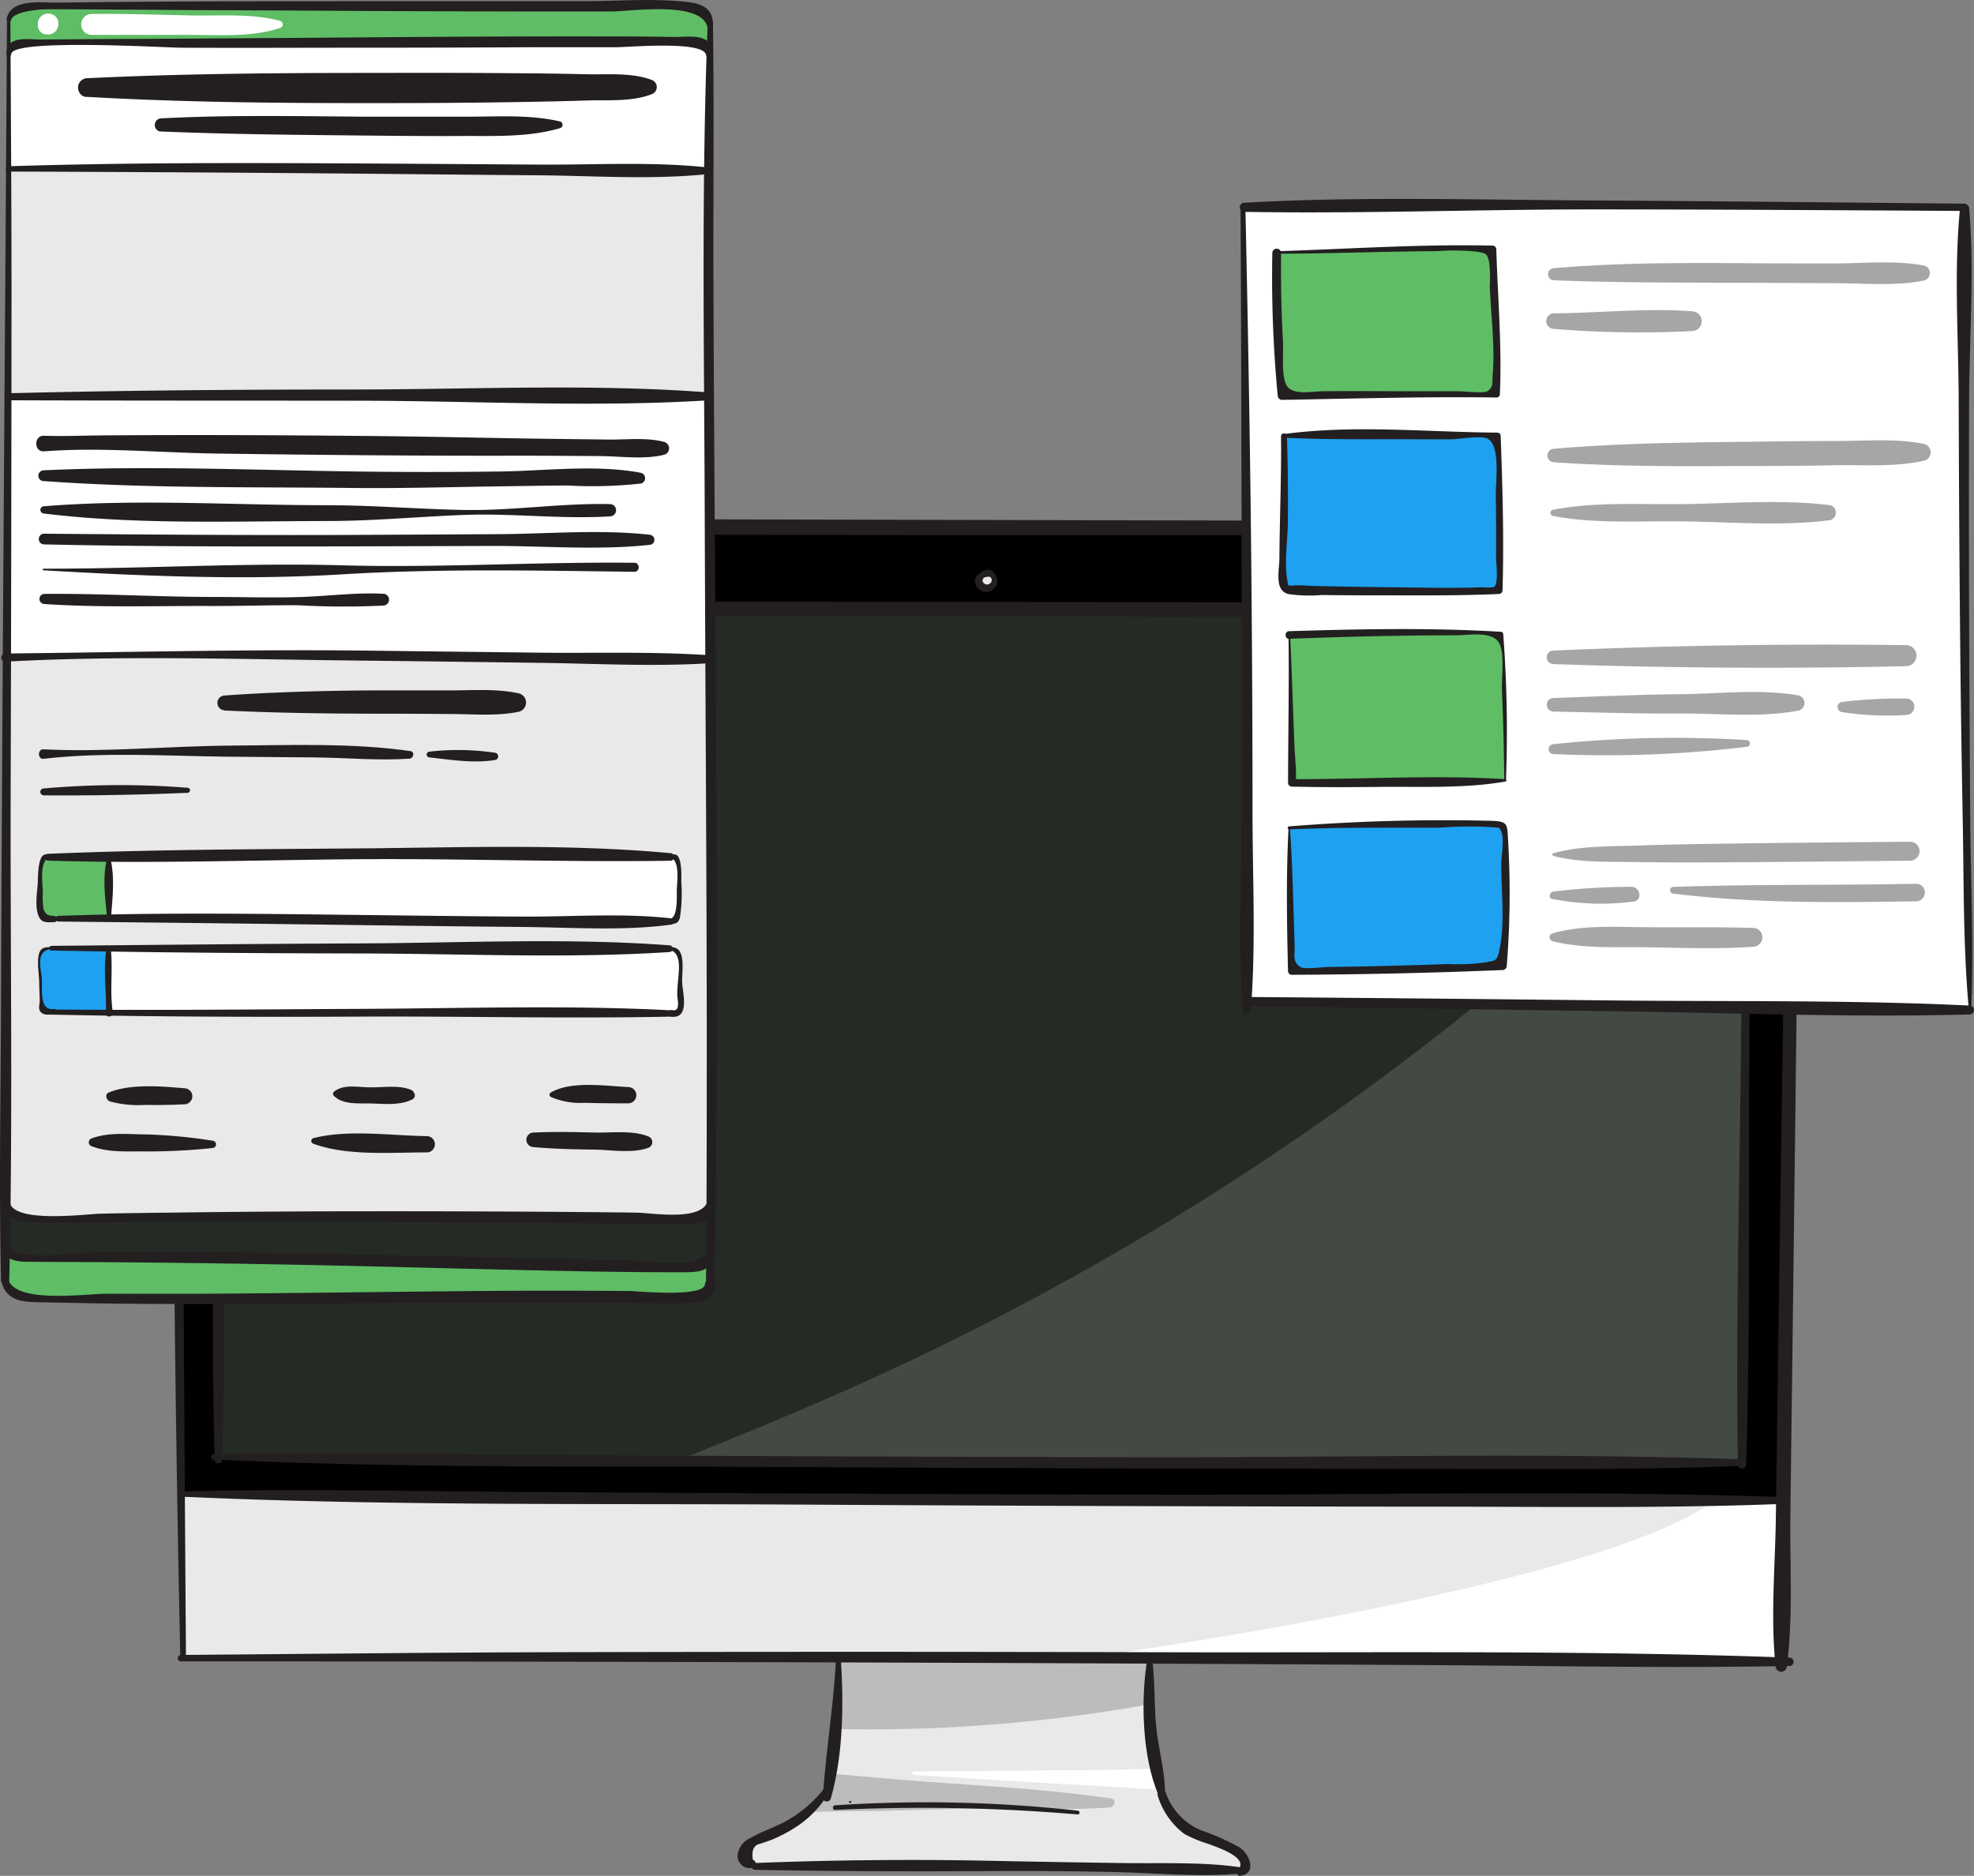<svg xmlns="http://www.w3.org/2000/svg" width="234.001" height="222.373"><rect width="100%" height="100%" fill="#808080" stroke="none"/><path data-name="Path 2866" d="M211.4 177.883c-.084 6.276-.163 12.636-.248 19.137q-37.435-.321-74.86-.45-18.456-.067-36.906-.084-38.837-.051-77.674.107-.141-9.726-.259-19.458 94.988.984 189.947.748z" fill="#e9e9e9"/><path data-name="Path 2867" d="M26.081 72.072c-.062 35.218-.129 65.477-.191 100.661q90.3.94 180.6.653c.259-35.46.512-65.584.765-101.049h-.045c-64.714-.041-116.423-.232-181.129-.265zm186.867-9.332c-.512 40.345-1.024 76.1-1.531 115.143q-94.965.225-189.952-.771-.7-57.462-.36-114.9c67.058.158 124.74.349 191.826.523zm-95.089 6.388a.6.6 0 0 0 0-.315 1.52 1.52 0 0 0-.141-.445.76.76 0 0 0-.208-.27.676.676 0 0 0-.478-.107 1.086 1.086 0 0 0-.473.152h-.039a.884.884 0 0 0-.535.749.788.788 0 0 0 .158.417 1.036 1.036 0 0 0 .563.394.85.85 0 0 0 .653-.079 1.689 1.689 0 0 0 .349-.31.872.872 0 0 0 .152-.186z"/><path data-name="Path 2868" d="M116.582 68.121a1.085 1.085 0 0 1 .473-.152.676.676 0 0 1 .479.107.76.76 0 0 1 .208.27 1.519 1.519 0 0 1 .141.445.6.6 0 0 1 0 .315.87.87 0 0 1-.146.208 1.689 1.689 0 0 1-.349.31.85.85 0 0 1-.653.079 1.036 1.036 0 0 1-.563-.394.789.789 0 0 1-.158-.417.884.884 0 0 1 .535-.749z" fill="#e9e9e9"/><path data-name="Path 2869" d="M207.218 72.337h.045c-.253 35.46-.507 65.584-.765 101.049q-90.293.287-180.6-.653c.062-35.184.129-65.443.191-100.661 64.697.034 116.407.225 181.129.265z" fill="#252a25"/><path data-name="Path 2870" d="M97.794 165.905c-5.786 2.522-11.674 4.908-17.572 7.272q63.135.405 126.271.208c.22-29.634.433-55.542.642-83.95a335.225 335.225 0 0 1-109.341 76.47z" fill="#434943"/><path data-name="Path 2871" d="M98.115 212.453a85.105 85.105 0 0 0 1.272-15.675v-.315q18.456 0 36.906.084v.242a59.831 59.831 0 0 0 1.385 15.822 8.973 8.973 0 0 0 2.55 3.872 3.035 3.035 0 0 0 .529.478 3.374 3.374 0 0 0 .861.383c1.48.518 2.91 1.165 4.334 1.812a3.225 3.225 0 0 1 1.593 1.176 1.115 1.115 0 0 1-.563 1.638l-.2-.242q-26.206-.737-52.441-.512l-4.9.051-.518-.3a1.036 1.036 0 0 1-.951-.946 1.689 1.689 0 0 1 .732-1.4 5.489 5.489 0 0 1 1.48-.7c3.006-1.126 5.921-2.814 7.655-5.522z" fill="#e9e9e9"/><path data-name="Path 2872" d="M136.293 196.788v-.242q-18.456-.068-36.906-.084v.315q.051 4.1-.3 8.2a188.838 188.838 0 0 0 37.21-2.938c-.06-1.581-.054-3.275-.004-5.251z" fill="#bcbcbc"/><path data-name="Path 2873" d="M103.798 214.681c4.447-.062 8.893-.287 13.34-.287 4.846 0 9.619.22 14.454-.135.563-.045.777-.957.146-1.052-9.006-1.328-18.287-1.61-27.388-2.432-1.959-.174-3.94-.349-5.882-.512a74.845 74.845 0 0 1-.355 2.189l-.253-.045a11.254 11.254 0 0 1-2.094 2.375z" fill="#bcbcbc"/><path data-name="Path 2874" d="M108.347 210.405c6.568.405 13.114.861 19.7 1.188 3.1.152 6.191.394 9.3.563h.253a89.584 89.584 0 0 1-.467-2.482c-3.028.068-6.056.169-9.09.18-6.557.028-13.131.129-19.7.129a.211.211 0 1 0 0 .422z" fill="#fff"/><path data-name="Path 2875" d="M211.153 196.997c.084-6.478.163-12.839.248-19.137-6.028 0-2.251.034-8.268.039-11.026 8.612-58.12 16.475-75.394 18.715 18.529.113 64.89.225 83.414.383z" fill="#fff"/><path data-name="Path 2876" d="M20.84 62.217q-.923 67.143.535 134.37a.338.338 0 0 0 .67 0q-.473-67.188-.7-134.37a.253.253 0 0 0-.5 0z" fill="#231f20"/><path data-name="Path 2877" d="M21.403 196.952q74.3 0 148.593.445c14.015.084 28.041.377 42.056.1a.5.5 0 1 0 0-.991c-24.642-.906-49.368-.563-74.021-.636q-37.283-.1-74.572 0c-14.015.051-28.03.208-42.045.321a.388.388 0 0 0 0 .771z" fill="#231f20"/><path data-name="Path 2878" d="M212.47 62.74c-.726 22.447-.884 44.927-1.238 67.385q-.253 16.289-.478 32.578-.118 8.584-.242 17.178c-.079 5.8-.642 11.854-.034 17.623a.67.67 0 1 0 1.34 0c.754-5.752.349-11.82.416-17.623s.141-11.454.214-17.178l.4-32.578c.253-22.458.709-44.927.563-67.385a.467.467 0 0 0-.929 0z" fill="#231f20"/><path data-name="Path 2879" d="M25.822 72.066c-.484 16.824-.276 33.687-.338 50.51s-.5 33.7-.039 50.51a.445.445 0 0 0 .884 0c.518-16.812.152-33.687.158-50.51s.281-33.687-.146-50.51a.259.259 0 0 0-.518 0z" fill="#231f20"/><path data-name="Path 2880" d="M21.319 177.417c24.574 1.126 49.289.8 73.886.951q37.216.219 74.443.242c13.981 0 28 .22 41.978-.338a.394.394 0 1 0 0-.788c-24.591-.856-49.283-.242-73.88-.293q-37.221-.079-74.449-.315c-13.981-.084-28-.411-41.978-.068a.304.304 0 1 0 0 .608z" fill="#231f20"/><path data-name="Path 2881" d="M25.259 173.019c23.437 1.086 47.021.765 70.481.9s46.993.214 70.486.2c13.413 0 26.865.2 40.272-.349a.388.388 0 0 0 0-.771c-23.454-.816-47.01-.208-70.481-.248s-46.987-.129-70.486-.265c-13.413-.079-26.865-.4-40.272-.056a.3.3 0 0 0 0 .591z" fill="#231f20"/><path data-name="Path 2882" d="M206.954 72.066c-.4 16.931-.411 33.873-.563 50.809s-.659 33.884-.377 50.8a.49.49 0 0 0 .974 0c.523-16.914.281-33.884.388-50.8s.355-33.873.2-50.809a.31.31 0 0 0-.619 0z" fill="#231f20"/><path data-name="Path 2883" d="M25.968 72.415c6.191.563 12.518.332 18.737.383 6.045.051 12.09.068 18.135.1q17.263.084 34.531.107 34.39.107 68.786.169h19.621c7.109 0 14.358.383 21.439-.253a.614.614 0 0 0 0-1.221c-6.191-.563-12.523-.281-18.737-.287h-18.13l-34.531-.028q-34.4-.056-68.786-.062-9.811 0-19.627.045c-7.109.034-14.353-.265-21.439.371a.349.349 0 0 0 0 .692z" fill="#231f20"/><path data-name="Path 2884" d="M20.97 62.841c49.531.794 99.141.535 148.7.63 14.364.028 28.925.7 43.261-.253a.478.478 0 1 0 0-.957c-12.737-.917-25.666-.422-38.432-.473q-18.574-.068-37.148-.1-36.586-.084-73.137-.163c-14.42 0-28.846-.113-43.267.039a.636.636 0 0 0 0 1.272z" fill="#231f20"/><path data-name="Path 2885" d="M99.094 196.77c-.287 5.471-1.193 10.852-1.553 16.323-.039.563.794.63.94.124 1.475-5.139 1.537-11.122 1.2-16.418a.3.3 0 0 0-.591 0z" fill="#231f20"/><path data-name="Path 2886" d="M97.597 212.143a14.747 14.747 0 0 1-4.148 3.585c-1.441.856-3.079 1.323-4.5 2.173a2.5 2.5 0 0 0-1.52 2.122 1.458 1.458 0 0 0 1.689 1.424.5.5 0 0 0 .129-.974c-.18-1.126.107-1.739.861-1.9l.827-.276c.242-.084.478-.169.715-.27a17.156 17.156 0 0 0 2.916-1.582 11.966 11.966 0 0 0 3.63-3.844c.214-.355-.326-.8-.6-.456z" fill="#231f20"/><path data-name="Path 2887" d="M89.463 221.662c9.445.18 18.895.208 28.34.146q7.25-.039 14.5.124c4.79.107 9.726.6 14.5.186.405-.034.563-.709.1-.777-4.43-.625-9.006-.417-13.509-.478q-7.531-.1-15.062-.253-14.448-.321-28.9.248a.405.405 0 0 0 0 .8z" fill="#231f20"/><path data-name="Path 2888" d="M135.997 196.704c-.794 4.807-.608 11.572 1.334 16.109.169.394.754.163.76-.208.039-2.606-.782-5.257-1.03-7.88s-.152-5.319-.456-7.959c-.034-.31-.563-.456-.608-.079z" fill="#231f20"/><path data-name="Path 2889" d="M137.205 212.74a8.893 8.893 0 0 0 3.2 4.677 15.635 15.635 0 0 0 2.871 1.182c.788.326 4.931 1.6 3.45 3.09-.225.225-.079.72.281.681 2.049-.242 1.126-2.606-.084-3.377a29.186 29.186 0 0 0-4.5-2 7.463 7.463 0 0 1-4.25-4.542.5.5 0 0 0-.951.265z" fill="#231f20"/><path data-name="Path 2890" d="M100.754 213.726a.113.113 0 1 0-.088-.11.113.113 0 0 0 .088.11z" fill="#231f20"/><path data-name="Path 2891" d="M98.998 214.564a216.007 216.007 0 0 1 28.756.535c.293 0 .281-.417 0-.45a163.593 163.593 0 0 0-28.756-.636.282.282 0 0 0 0 .563z" fill="#231f20"/><path data-name="Path 2892" d="M117.15 68.002c-.6-.512-1.508.118-1.582.811a1.34 1.34 0 0 0 1.649 1.334 1.536 1.536 0 0 0 .878-.737 1.215 1.215 0 0 0-.034-1.126 1.126 1.126 0 0 0-.794-.737 1.053 1.053 0 0 0-1.075.473c-.18.248.113.523.366.473s.737-.253.906 0a.45.45 0 0 1 0 .563.6.6 0 0 1-.467.236c-.248 0-.563-.242-.518-.523s.439-.563.659-.67a.073.073 0 0 0 0-.118z" fill="#231f20"/><path data-name="Path 2893" d="M100.754 213.726a.113.113 0 1 0-.088-.11.113.113 0 0 0 .088.11z" fill="#231f20"/><path data-name="Path 2894" d="M232.873 24.579c-.2 28.79-.039 66.923.653 95.162-24.811-.265-60.867-.749-85.678-1.008h-.034q.174-47.077-.467-94.154c26.505-.523 55.098-.231 85.526 0zm-54.749 89.933c.236-2.814.349-5.629.332-8.493 0-1.458 0-7.8-.236-8.218-.146-.293-17.73-.09-25.4.349.045 5.443.146 11.533.3 16.97q12.509-.051 25.004-.609zm.287-22c.09-3.614.056-8.381-.152-11.82l-.338-5.533c-6.529-.372-9.777-.045-16.458.034-2.409 0-6.129-.034-8.64.073v.36c.158 4.841.31 17.167.31 17.167s17.691.178 25.278-.284zm-.749-22.514c.214-5.932.051-12.383-.169-18.31-8.4-.051-16.886-.388-25.295 0 .18 5.955-.276 18.011.1 18.2s17.612.366 25.362.1zm-25.694-23.142 25.441-.141c-.028-5.961-.343-11.342-.473-17.19-8.111-.388-17.876.3-25.6.394-.169 5.358.259 11.578.63 16.931z" fill="#fff"/><path data-name="Path 2895" d="M178.456 106.017c0 2.814-.1 5.674-.332 8.493q-12.5.563-25 .608a913.75 913.75 0 0 1-.3-16.97c7.666-.439 25.25-.642 25.4-.349.21.422.221 6.788.232 8.218z" fill="#1ea1f1"/><path data-name="Path 2896" d="M178.259 80.706c.208 3.422.242 8.19.152 11.82-7.587.462-25.278.3-25.278.3s-.152-12.327-.31-17.167v-.36c2.51-.107 6.231-.051 8.64-.073 6.681-.079 9.929-.405 16.458-.034z" fill="#5fbd66"/><path data-name="Path 2897" d="M177.494 51.679c.22 5.927.383 12.383.169 18.31-7.728.276-25.058.056-25.362-.118s.079-12.248-.1-18.2c8.384-.38 16.889-.046 25.293.008z" fill="#1ea1f1"/><path data-name="Path 2898" d="m177.41 46.709-25.441.141c-.372-5.353-.8-11.572-.63-16.936 7.722-.09 17.488-.782 25.6-.394.129 5.837.443 11.229.471 17.189z" fill="#5fbd66"/><path data-name="Path 2899" d="M80.717 118.834a1.8 1.8 0 0 1 0 .794.856.856 0 0 1-1.092.507c-21.732-.349-44.691.113-66.653-.084a84.556 84.556 0 0 1-.09-7.469v-.146c20.859.056 46.959-.073 66.507.034.383 0 .85 0 1.03.355a1.125 1.125 0 0 1 .079.3c.275 1.887-.018 3.846.219 5.709z" fill="#fff"/><path data-name="Path 2900" d="M80.458 102.596a37.46 37.46 0 0 1-.191 6.1.794.794 0 0 1-.068.287c-.135.236-.456.259-.726.259-21.034.281-45.028-.49-66.541-.383v-.113q-.056-3.6-.056-7.165c21.388-.214 46.154-.8 66.586 0 .2-.169.642 0 .794.242a1.452 1.452 0 0 1 .202.773z" fill="#fff"/><path data-name="Path 2901" d="M84.061 46.991c.028 10.176.084 20.668.135 31.16-25.424-.062-57.935-1.036-83.387-.2q.056-15.45.118-30.912c26.679-.281 55.469-.231 83.111-.045z" fill="#fff"/><path data-name="Path 2902" d="M1.056 6.196a1.188 1.188 0 0 1 .225-.681 1.311 1.311 0 0 1 .715-.484 4.774 4.774 0 0 1 .94 0H4.85l5.735.039h24.208l6.191-.034 6.225-.039 6.192-.034h23.983l3.377.028h1.734a2.251 2.251 0 0 1 1.323.214.923.923 0 0 1 .265.5 2.606 2.606 0 0 1 .068.591h.039c-.045 4.447-.079 9.1-.1 13.919-25.734 0-56.764-.6-83.032-.22V6.163z" fill="#fff"/><path data-name="Path 2903" d="M12.96 120.05c21.951.2 44.921-.265 66.653.084a.856.856 0 0 0 1.092-.507 1.8 1.8 0 0 0 0-.794c-.236-1.891.056-3.822-.231-5.707a1.126 1.126 0 0 0-.079-.3c-.18-.343-.647-.371-1.03-.355-19.548-.107-45.647 0-66.507-.034H6.105a3.479 3.479 0 0 0-.995.106.332.332 0 0 0-.18.079.411.411 0 0 0-.079.174 6.254 6.254 0 0 0-.18 1.649c0 .5.129.974.141 1.48q.045 1.689.129 3.377a.76.76 0 0 0 .231.625.715.715 0 0 0 .377.079 3.346 3.346 0 0 0 .563-.034q3.387.05 6.848.078zm-.084-18.467c-2.482 0-4.919.045-7.317.056a.788.788 0 0 1 .253-.034v-.034a.5.5 0 0 0-.321-.051.794.794 0 0 0-.523.366 1.9 1.9 0 0 0-.191.968c0 .895-.045 1.79-.062 2.685a12.879 12.879 0 0 0 .124 2.719.816.816 0 0 0 .332.6.513.513 0 0 0 .186.056h1.52q2.972-.045 6.023-.051c21.535-.107 45.507.664 66.541.383.27 0 .591 0 .726-.259a.794.794 0 0 0 .068-.287 37.463 37.463 0 0 0 .191-6.1 1.453 1.453 0 0 0-.191-.76c-.152-.219-.563-.411-.794-.242-20.411-.815-45.177-.229-66.565-.016zM.746 142.671H.6q.034-32.387.2-64.728c25.452-.833 57.974.141 83.387.2.118 22.812.236 45.591.1 65.032a2.777 2.777 0 0 1-.152.411 1.576 1.576 0 0 1-.27.411 1.347 1.347 0 0 1-.326.236 3.985 3.985 0 0 1-1.959.225l-2.37-.028-4.728-.051q-7.176-.073-14.347-.118t-14.342-.045H31.444q-7.165 0-14.347.09c-3.158 0-6.321.056-9.484.09l-2.9.034H3.234a2.477 2.477 0 0 1-1.193-.163 2.252 2.252 0 0 1-1.126-.833 1.689 1.689 0 0 1-.158-.777z" fill="#e9e9e9"/><path data-name="Path 2904" d="M84.038 20.244c-.034 8.482-.028 17.482 0 26.747-27.642-.186-56.432-.236-83.111.045Q.978 33.528 1 20.019c26.274-.377 57.304.208 83.038.225z" fill="#e9e9e9"/><path data-name="Path 2905" d="M6.121 119.965a3.346 3.346 0 0 1-.563.034.715.715 0 0 1-.377-.079.76.76 0 0 1-.231-.625q-.084-1.689-.129-3.377c0-.507-.124-.979-.141-1.48a6.254 6.254 0 0 1 .18-1.649.411.411 0 0 1 .079-.174.332.332 0 0 1 .18-.079 3.478 3.478 0 0 1 .991-.113h6.754v.146a84.556 84.556 0 0 0 .09 7.469q-3.439 0-6.833-.079z" fill="#1ea1f1"/><path data-name="Path 2906" d="M5.525 101.52a.5.5 0 0 1 .321.051v.034a.788.788 0 0 0-.253.034c2.375 0 4.812-.034 7.317-.056q0 3.58.045 7.165v.113q-3.045 0-6.023.051h-1.52a.513.513 0 0 1-.186-.056.816.816 0 0 1-.332-.6 12.878 12.878 0 0 1-.124-2.719c0-.895.039-1.79.062-2.685a1.9 1.9 0 0 1 .191-.968.794.794 0 0 1 .502-.364z" fill="#5fbd66"/><path data-name="Path 2907" d="M.606 147.685v-5.026h.146a1.688 1.688 0 0 0 .169.822 2.251 2.251 0 0 0 1.126.833 2.476 2.476 0 0 0 1.193.163h1.475l2.9-.034c3.163-.034 6.326-.09 9.484-.09q7.176-.062 14.347-.09t14.341 0q7.165 0 14.342.045t14.347.118l4.728.051 2.37.028a3.984 3.984 0 0 0 1.959-.225 1.346 1.346 0 0 0 .326-.236 1.575 1.575 0 0 0 .27-.411 2.78 2.78 0 0 0 .152-.411q0 2.719-.051 5.347a4.62 4.62 0 0 1-.174.771 1.07 1.07 0 0 1-.3.529 1.125 1.125 0 0 1-.411.2 6.66 6.66 0 0 1-2.291.158l-2.251-.028q-2.313 0-4.627-.068-5.961-.09-11.91-.236l-12.242-.281q-6.191-.146-12.383-.27t-12.3-.191c-4.024-.1-8.043-.1-12.051-.1q-4.559 0-9.124.084l-1.649.028c-.49 0-.923.09-1.266-.326a3.8 3.8 0 0 1-.388-.563 1.21 1.21 0 0 1-.2-.591z" fill="#252a25"/><path data-name="Path 2908" d="M.601 151.822v-4.137h.062a1.21 1.21 0 0 0 .2.591 3.8 3.8 0 0 0 .388.563c.343.417.777.338 1.266.326l1.649-.028q4.565-.073 9.124-.084c4.008 0 8.015 0 12.017.062q6.152.067 12.3.191t12.383.27l12.242.281q5.955.135 11.91.236 2.313.039 4.627.068l2.251.028a6.658 6.658 0 0 0 2.291-.158 1.124 1.124 0 0 0 .411-.2 1.069 1.069 0 0 0 .3-.529 4.624 4.624 0 0 0 .174-.771q0 1.987-.045 3.906v.068a1.745 1.745 0 0 1-.411.8 1.522 1.522 0 0 1-.366.225 4.716 4.716 0 0 1-2.251.287l-2.336-.034-4.722-.051q-5.876-.051-11.741-.028-5.978 0-11.949.068t-12.034.1q-5.994.051-11.989.084t-11.82 0q-4.8 0-9.569-.09a13.335 13.335 0 0 1-2.64-.129 1.555 1.555 0 0 1-.383-.107 2.106 2.106 0 0 1-.664-.518c-.107-.113-.214-.22-.31-.338a2.144 2.144 0 0 1-.417-.962z" fill="#5fbd66"/><path data-name="Path 2909" d="M2.914 5.036a4.773 4.773 0 0 0-.94 0 1.312 1.312 0 0 0-.715.484 1.188 1.188 0 0 0-.225.681V2.086a.67.67 0 0 1 .141-.36 1.88 1.88 0 0 1 .462-.405 4.046 4.046 0 0 1 .467-.293 4.12 4.12 0 0 1 1.863-.3h77.724a3.135 3.135 0 0 1 1.632.315 1.936 1.936 0 0 1 .833 1.2 3.878 3.878 0 0 1 .045 1.486q0 1.283-.034 2.6h-.039a2.606 2.606 0 0 0-.068-.591.923.923 0 0 0-.265-.5c-.315-.265-.94-.208-1.323-.214h-1.734l-3.377-.028H59.526l-6.124-.028-6.191.028-6.22.034-6.191.034H10.563l-5.735-.039z" fill="#5fbd66"/><path data-name="Path 2910" d="M147.054 24.578c.09 15.861.107 31.722.146 47.584v23.51c0 7.976-.462 16.115.113 24.073a.484.484 0 0 0 .962 0c.619-7.767.2-15.726.2-23.516q0-12.028-.1-24.068c-.118-15.867-.4-31.728-.743-47.584a.3.3 0 0 0-.591 0z" fill="#231f20"/><path data-name="Path 2911" d="M233.667 119.734c.332-7.553-.056-15.2-.113-22.728q-.085-12.326-.135-24.642-.039-12.135 0-24.27c0-7.756.67-15.76 0-23.516a.563.563 0 0 0-1.064 0c-.76 7.553-.186 15.45-.169 23.043q.034 12.383.141 24.766.1 12.085.326 24.169c.158 7.711.034 15.518.743 23.2a.141.141 0 1 0 .281 0z" fill="#231f20"/><path data-name="Path 2912" d="M147.852 119.267c14.28.186 28.554.411 42.833.6s28.582.777 42.839.394a.529.529 0 0 0 0-1.053c-14.246-.687-28.576-.456-42.839-.613s-28.554-.293-42.833-.405a.563.563 0 0 0 0 1.075z" fill="#231f20"/><path data-name="Path 2913" d="M232.879 24.145c-14.752-.146-29.5-.3-44.246-.383-13.722-.073-27.58-.5-41.28.281a.563.563 0 0 0 0 1.069c13.745.248 27.529-.287 41.28-.287 14.747 0 29.494.1 44.246.18a.433.433 0 0 0 0-.861z" fill="#231f20"/><path data-name="Path 2914" d="M151.338 30.077c6.343 0 12.681-.281 19.024-.3a25.676 25.676 0 0 1 4.745.062c1.041.214 1.176.135 1.43 1.306a15.872 15.872 0 0 1 .068 2.685c.107 3.49.642 7.188.332 10.694-.068.754.158 1.368-.63 1.857-.433.27-2.814 0-3.315 0h-5.53c-3.5 0-7.008-.039-10.509 0-1.486 0-3.974.6-4.553-.929-.507-1.351-.236-3.54-.315-4.987q-.287-5.263-.22-10.514a.523.523 0 0 0-1.041 0 149.3 149.3 0 0 0 .636 16.936.529.529 0 0 0 .518.518c8.443-.146 16.97-.405 25.441-.281a.383.383 0 0 0 .377-.377c.259-5.707-.253-11.488-.422-17.2a.445.445 0 0 0-.433-.428c-8.55-.2-17.054.4-25.6.664a.163.163 0 0 0 0 .326z" fill="#231f20"/><path data-name="Path 2915" d="M152.199 51.882c5.482.287 11.015.146 16.5.2h3.3c.917 0 3.647-.518 4.4-.051 1.492.923.884 5.128.912 6.709.039 2.4.056 4.8.028 7.2 0 .675.321 3.1-.18 3.6-.186.191-1.424.073-1.655.084-3.265.118-6.54.039-9.8 0q-4.649-.045-9.3-.146c-.968 0-1.959-.124-2.921-.079a2.251 2.251 0 0 1-.749 0c-.614-.242.135.563-.028-.1-.563-2.251-.056-5.128-.039-7.43.028-3.377 0-6.8-.113-10.2a.355.355 0 0 0-.7 0c.056 4.807-.158 9.614-.191 14.426 0 1.548-.653 3.878 1.075 4.334a17.7 17.7 0 0 0 3.94.107c2.184.034 4.373.039 6.563.039 4.8 0 9.636.056 14.432-.158a.445.445 0 0 0 .439-.433c.18-6.1 0-12.208-.22-18.31a.394.394 0 0 0-.388-.388c-8.409-.056-16.976-.962-25.328.174-.248.034-.169.405.056.422z" fill="#231f20"/><path data-name="Path 2916" d="M152.745 75.635c.079 5.724-.051 11.448-.056 17.167a.456.456 0 0 0 .45.45c3.377.079 6.754.073 10.131.034 4.976-.068 10.261.231 15.2-.642.163-.028.113-.27-.039-.276-7.88-.49-16-.039-23.927 0h-1.126c-.36 0 .214.726.242.163.062-1.3-.107-2.645-.163-3.94-.186-4.311-.3-8.629-.512-12.946a.079.079 0 1 0-.158 0z" fill="#231f20"/><path data-name="Path 2917" d="M178.518 92.509a153.585 153.585 0 0 0-.321-17.336.287.287 0 0 0-.276-.276c-8.3-.5-16.79-.326-25.1-.073-.563 0-.563.929 0 .906 6.591-.253 13.25-.416 19.846-.416 1.418 0 4.289-.563 5.066.968.664 1.311.242 4.126.31 5.662.158 3.518.236 7.041.276 10.565a.107.107 0 1 0 .214 0z" fill="#231f20"/><path data-name="Path 2918" d="M152.746 98.149c-.293 5.629-.2 11.319-.062 16.97a.445.445 0 0 0 .439.439q12.5-.045 25-.563a.506.506 0 0 0 .49-.49 108.274 108.274 0 0 0 .163-14.8c-.113-2.06 0-2.325-2.009-2.4a231.2 231.2 0 0 0-23.944.659c-.231 0-.231.371 0 .36 5.932-.265 11.91-.186 17.848-.208a44.4 44.4 0 0 1 6.417-.039c.833.124.563-.1.839.433.439.81.034 3.034.034 3.974 0 3.2.445 6.754-.174 9.9-.326 1.638-.4 1.43-1.835 1.728a25.815 25.815 0 0 1-4.351.174q-3.259.118-6.518.2-3.8.1-7.61.146c-.563 0-2.78.293-3.265.034-1.024-.563-.709-1.5-.737-2.488-.158-4.683-.236-9.366-.563-14.038a.079.079 0 0 0-.158 0z" fill="#231f20"/><path data-name="Path 2919" d="M184.152 33.223c7.345.3 14.7.27 22.047.3 3.681 0 7.362.039 11.043.045 3.557 0 7.39.394 10.88-.326a.917.917 0 0 0 0-1.756c-3.507-.664-7.317-.248-10.88-.253-3.681 0-7.362 0-11.043-.039-7.362-.034-14.713-.039-22.047.608a.715.715 0 0 0 0 1.424z" fill="#a6a6a6"/><path data-name="Path 2920" d="M184.152 38.987a124.954 124.954 0 0 0 16.486.259 1.171 1.171 0 0 0 0-2.336c-5.443-.428-11.026.2-16.486.236a.923.923 0 0 0 0 1.841z" fill="#a6a6a6"/><path data-name="Path 2921" d="M184.153 54.797c7.475.518 14.927.49 22.424.445 3.552 0 7.1 0 10.649-.084s7.441.259 10.925-.563a1.019 1.019 0 0 0 0-1.947c-3.332-.72-6.974-.36-10.362-.371-3.737 0-7.475.056-11.212.1-7.5.084-14.955.186-22.424.827a.794.794 0 0 0 0 1.582z" fill="#a6a6a6"/><path data-name="Path 2922" d="M184.052 61.153c5.066 1 10.655.563 15.822.664 5.533.079 11.353.563 16.846-.129a.912.912 0 1 0 0-1.824c-5.488-.659-11.319-.2-16.846-.107-5.173.084-10.739-.321-15.822.687a.371.371 0 0 0 0 .709z" fill="#a6a6a6"/><path data-name="Path 2923" d="M184.152 78.725c13.925.484 27.912.563 41.848.248a1.248 1.248 0 0 0 0-2.493 740.88 740.88 0 0 0-41.848.642.8.8 0 0 0 0 1.6z" fill="#a6a6a6"/><path data-name="Path 2924" d="M184.152 84.354c4.993.1 9.985.259 14.978.231 4.587-.028 9.613.518 14.122-.36a.931.931 0 0 0 0-1.779c-4.5-.8-9.568-.191-14.122-.152-4.993.051-9.985.281-14.978.456a.8.8 0 0 0 0 1.6z" fill="#a6a6a6"/><path data-name="Path 2925" d="M218.379 84.42a34.86 34.86 0 0 0 7.655.332.974.974 0 0 0 0-1.942 56.174 56.174 0 0 0-7.655.4.608.608 0 0 0 0 1.21z" fill="#a6a6a6"/><path data-name="Path 2926" d="M184.152 89.391a138.157 138.157 0 0 0 22.936-.861.4.4 0 0 0 0-.794 137.539 137.539 0 0 0-22.936.484.585.585 0 0 0 0 1.171z" fill="#a6a6a6"/><path data-name="Path 2927" d="M184.113 101.453c3.186.867 6.754.681 10.064.743 3.524.062 7.053.045 10.576.028 7.244-.039 14.482-.124 21.721-.191a1.127 1.127 0 0 0 0-2.251c-7.238.068-14.477.124-21.721.225-3.523.051-7.052.1-10.576.231-3.281.118-6.895 0-10.064.929a.141.141 0 0 0 0 .27z" fill="#a6a6a6"/><path data-name="Path 2928" d="M184.029 106.569a29.873 29.873 0 0 0 9.675.3c1.013-.174.72-1.689-.231-1.734a73.85 73.85 0 0 0-9.321.563c-.473.039-.664.8-.124.895z" fill="#a6a6a6"/><path data-name="Path 2929" d="M198.359 105.933c9.569 1.188 19.2 1.058 28.813.912a1.039 1.039 0 0 0 0-2.077c-9.6.2-19.221.028-28.812.377a.394.394 0 1 0 0 .788z" fill="#a6a6a6"/><path data-name="Path 2930" d="M184.023 111.576c3.647.917 7.779.664 11.522.726 4.143.062 8.358.231 12.484-.084a1.126 1.126 0 0 0 0-2.2c-4.148-.152-8.33-.068-12.484-.1-3.737 0-7.908-.326-11.522.737a.478.478 0 0 0 0 .912z" fill="#a6a6a6"/><path data-name="Path 2931" d="M.831 2.014C.595 40.952.268 79.885.122 118.823c-.039 10.993-.253 22.008 0 33a.49.49 0 0 0 .974 0c.445-19.368.113-38.775.169-58.143q.084-29.336.1-58.666c0-11-.079-22-.135-33a.2.2 0 0 0-.388 0z" fill="#231f20"/><path data-name="Path 2932" d="M83.881 3.088c-.749 19.137-.405 38.274-.343 57.411.062 20.263.22 40.525.242 60.788 0 10.373 0 20.752-.09 31.126a.512.512 0 0 0 1.019 0c.63-39.4 0-78.8-.135-118.2-.039-10.373.084-20.758-.056-31.131a.321.321 0 0 0-.636 0z" fill="#231f20"/><path data-name="Path 2933" d="M.161 151.924c.6 2.251 2.364 2.415 4.4 2.454 4.238.079 8.443.174 12.709.191q13.3.059 26.589-.084c8.662-.056 17.325-.107 25.987-.073 3.771 0 7.553.152 11.33.084 1.689-.028 3.563-.219 3.659-2.251.045-.827-1.176-.794-1.266 0-.169 1.6-7.914.81-9.006.8q-5.066-.039-10.081-.034c-7.064 0-14.128.1-21.191.174-6.889.079-13.779.158-20.674.191h-10.18c-2.251 0-10.582 1.182-11.448-1.689a.441.441 0 1 0-.85.236z" fill="#231f20"/><path data-name="Path 2934" d="M.33 147.505c0 1.891 1.52 2.066 3.017 2.077 4.047.028 8.088.034 12.13.068q13.6.124 27.191.445c8.865.208 17.73.456 26.589.619 3.8.073 7.6.107 11.4.107 2.077 0 3.749.056 3.94-2.3.039-.473-.636-.5-.782-.1-.782 2.128-8 .991-9.7.951-3.428-.073-6.856-.129-10.289-.2q-10.869-.242-21.737-.467c-7.053-.135-14.105-.253-21.163-.27q-5.347 0-10.694.073c-1.475.028-9.124 1.126-9.191-1a.366.366 0 0 0-.732 0z" fill="#231f20"/><path data-name="Path 2935" d="M.415 142.299c0 2.032 1.418 2.493 3.2 2.583 4.131.2 8.313 0 12.445 0h26.983c8.972 0 18.011.062 27.017.146 3.833.039 7.677.141 11.51.09 2.06 0 3.377-.563 3.259-2.854 0-.478-.8-.642-.884-.118-.428 2.741-6.5 1.638-8.527 1.61-3.439-.051-6.884-.073-10.323-.1q-10.756-.073-21.518-.062-10.478 0-20.961.13c-3.6.045-7.193.073-10.784.158-1.61.039-10.694 1.244-10.694-1.576a.36.36 0 0 0-.715 0z" fill="#231f20"/><path data-name="Path 2936" d="M1.31 2.379c.22-1.03 3.377-1.283 4.21-1.278s1.767 0 2.651 0l4.79.028 10.053.068q10 .034 19.993.1 9.726.056 19.464.062h10.058c2.251 0 11.448-1.452 11.392 2.364 0 .366.512.343.563 0 .27-2.251-.613-3.18-2.78-3.456-4-.512-8.325-.135-12.349-.129H44.061c-8.432 0-16.841 0-25.261.056Q12.687.233 6.58.312C4.891.312 1.216-.172.794 2.237c-.056.343.456.5.523.146z" fill="#231f20"/><path data-name="Path 2937" d="M1.338 6.398c.1-1.841 18.084-.754 20.133-.743 7.019.039 14.038 0 21.051 0q10.278 0 20.544-.056H73c1.531 0 10.424-.811 10.694.917.079.478.856.366.833-.113-.1-2.623-2.91-1.981-4.931-2.021-4.008-.084-8.021-.062-12.034-.068-8.522 0-17.043.056-25.57.124s-17.032.124-25.548.174c-3.872 0-7.75.056-11.629.073-1.559 0-4.064-.512-4.053 1.728a.281.281 0 1 0 .563 0z" fill="#231f20"/><path data-name="Path 2938" d="M1.005 20.34q20.865.062 41.719.248c6.974.062 13.953.141 20.927.191 6.726.051 13.689.563 20.387-.158a.377.377 0 1 0 0-.754c-6.7-.743-13.649-.3-20.387-.355q-10.463-.073-20.927-.135c-13.908-.073-27.816-.107-41.719.332a.315.315 0 1 0 0 .63z" fill="#231f20"/><path data-name="Path 2939" d="M.933 47.452c13.728.051 27.462.034 41.19.051 13.908 0 28.036.822 41.916-.051a.467.467 0 0 0 0-.929c-13.857-1.053-28.019-.36-41.916-.349-13.734 0-27.462.107-41.19.445a.417.417 0 0 0 0 .833z" fill="#231f20"/><path data-name="Path 2940" d="M.628 78.438c13.869-.754 27.9-.276 41.781-.129 7.1.073 14.212.174 21.321.265 6.788.084 13.689.478 20.471.045a.467.467 0 1 0 0-.934c-6.788-.473-13.672-.231-20.471-.315q-10.66-.124-21.321-.253c-13.942-.135-27.85.214-41.781.355-.625-.002-.625 1 0 .966z" fill="#231f20"/><path data-name="Path 2941" d="M5.594 102.021c12.3.388 24.642-.073 36.946-.163s24.63.366 36.929.18a.45.45 0 0 0 0-.9c-12.208-1.126-24.681-.664-36.929-.563s-24.647.129-36.946.647a.388.388 0 0 0 0 .771z" fill="#231f20"/><path data-name="Path 2942" d="M6.91 109.249q18.405.18 36.805.433 9.1.124 18.2.208c5.792.045 11.91.5 17.657-.281.462-.068.287-.709-.1-.749-5.735-.642-11.781-.163-17.555-.2-6.242-.034-12.484-.113-18.726-.186-12.09-.146-24.2-.321-36.282.1a.338.338 0 0 0 0 .675z" fill="#231f20"/><path data-name="Path 2943" d="M6.121 112.682c12.214.248 24.422.326 36.642.349s24.5.613 36.636-.169a.4.4 0 0 0 0-.794c-12.124-.912-24.49-.281-36.636-.231s-24.428.175-36.642.293a.281.281 0 1 0 0 .563z" fill="#231f20"/><path data-name="Path 2944" d="M6.122 120.28c12.248.259 24.5.293 36.743.236s24.512.253 36.749 0a.372.372 0 1 0 0-.743c-12.2-.642-24.529-.231-36.749-.175s-24.5.191-36.743.073a.31.31 0 1 0 0 .619z" fill="#231f20"/><path data-name="Path 2945" d="M6.161 112.271c-.456 0-1.081 0-1.356.388-.563.85-.158 2.854-.158 3.8 0 .754.068 1.514.056 2.251 0 .332-.152.76 0 1.075.36.687 1.2.49 1.841.394.371-.051.214-.613-.158-.563-1.824.265-1.323-2.617-1.435-3.732s-.76-3.265 1.193-3.377a.13.13 0 1 0 0-.259z" fill="#231f20"/><path data-name="Path 2946" d="M5.83 101.408a1.688 1.688 0 0 0-.478.09c-.051 0-.045.1 0 .1a2.031 2.031 0 0 0 .484-.084c.056 0 .045-.113 0-.107z" fill="#231f20"/><path data-name="Path 2947" d="M5.919 101.554a.7.7 0 0 0-.343.045.039.039 0 0 0 0 .073h.158a.793.793 0 0 1 .163 0 .054.054 0 0 0 0-.107z" fill="#231f20"/><path data-name="Path 2948" d="M5.891 101.526c-1.5-1.182-1.379 2.758-1.413 3.208-.09 1.188-.383 2.814.146 3.968.366.777 1.126.625 1.841.614a.366.366 0 0 0 0-.726c-.715-.051-1.075-.1-1.311-.872a8.262 8.262 0 0 1-.073-1.908c0-1-.484-3.732.782-4.176.039 0 .068-.079 0-.107z" fill="#231f20"/><path data-name="Path 2949" d="M79.445 101.683c1.182.231.816 2.887.788 3.687s.169 3.411-.839 3.574c-.343.056-.259.608.079.6.636 0 .962-.146 1.126-.766a18.728 18.728 0 0 0 .163-4.244c0-.473.214-4.171-1.334-3.034-.062.045-.068.163 0 .18z" fill="#231f20"/><path data-name="Path 2950" d="M79.338 112.614c1.514.276 1.126 2.493 1.041 3.647a17.071 17.071 0 0 0-.1 1.717c0 .394.439 1.987-.563 1.773a.394.394 0 1 0-.1.777c2.15.22 1.328-2.758 1.25-3.979-.084-1.311.63-4.5-1.492-4.244-.154.001-.233.275-.036.309z" fill="#231f20"/><path data-name="Path 2951" d="M12.82 101.38c-.749 2.218-.366 5.066-.118 7.368a.231.231 0 0 0 .462 0c.169-2.285.518-5.156-.2-7.368a.073.073 0 0 0-.141 0z" fill="#231f20"/><path data-name="Path 2952" d="M12.618 112.507c-.428 2.538.056 5.066-.079 7.6-.034.563.934.529.833-.113-.388-2.437.034-4.97-.231-7.418 0-.271-.473-.395-.523-.069z" fill="#231f20"/><path data-name="Path 2953" d="M10.193 11.475c11.4.659 22.779.754 34.193.749 5.51 0 11.021-.028 16.531-.118 2.854-.045 5.707-.1 8.567-.191 2.578-.09 5.341.186 7.784-.749a.9.9 0 0 0 0-1.689c-2.454-.912-5.206-.608-7.784-.675a500.18 500.18 0 0 0-8.567-.124c-5.51-.051-11.021-.045-16.531-.034-11.415 0-22.79.079-34.193.636a1.126 1.126 0 0 0 0 2.223z" fill="#231f20"/><path data-name="Path 2954" d="M19.068 15.584c8.049.338 16.1.405 24.152.484 4.008.039 8.009.079 12.017.051 3.743 0 7.542.124 11.15-.923a.416.416 0 0 0 0-.8c-3.647-.839-7.418-.563-11.15-.563H43.22c-8.054-.062-16.1-.22-24.152.2a.788.788 0 0 0 0 1.57z" fill="#231f20"/><path data-name="Path 2955" d="M5.165 53.509c6.754-.523 13.767.163 20.522.259 12.011.169 24.023.281 36.023.253 3.09 0 6.191.028 9.281.045 2.477 0 5.353.45 7.767-.163a.788.788 0 0 0 0-1.508c-2.066-.563-4.469-.265-6.591-.287l-8.071-.1c-6.1-.084-12.191-.236-18.287-.3-10.841-.113-21.692-.174-32.533-.1-2.69 0-5.392.135-8.083.051-1.2-.034-1.176 1.936 0 1.841z" fill="#231f20"/><path data-name="Path 2956" d="M5.163 57.027c12.2.884 24.546.687 36.777.822 5.674.056 11.353-.107 17.026-.191 2.758-.039 5.51-.084 8.268-.107a53.006 53.006 0 0 0 8.769-.231.659.659 0 0 0 0-1.261c-5.251-1.013-11.184-.253-16.525-.169q-8.775.124-17.539 0c-12.231-.174-24.557-.7-36.777-.135a.642.642 0 0 0 0 1.283z" fill="#231f20"/><path data-name="Path 2957" d="M5.165 60.871c11.021 1.356 22.514.906 33.6.895 5.426 0 10.79-.512 16.2-.72 5.792-.225 11.612.529 17.4.163a.726.726 0 0 0 0-1.447c-5.8-.141-11.595.8-17.4.692-5.4-.1-10.784-.563-16.2-.563-11.128 0-22.514-.771-33.6.129a.428.428 0 0 0 0 .85z" fill="#231f20"/><path data-name="Path 2958" d="M5.165 64.535c12.175.27 24.349.259 36.535.236l16.886-.051c6.062 0 12.45.529 18.473-.135a.6.6 0 0 0 0-1.188c-5.859-.659-12.1-.107-18.011-.073l-17.341.09c-12.18.051-24.36-.045-36.535-.146a.636.636 0 0 0 0 1.266z" fill="#231f20"/><path data-name="Path 2959" d="M5.165 67.608c11.724.681 23.679 1.193 35.409.478 11.522-.7 23.212-.439 34.756-.3a.563.563 0 0 0 0-1.069c-11.584-.135-23.19.619-34.756.3-11.781-.321-23.64.417-35.409.4a.1.1 0 0 0 0 .2z" fill="#231f20"/><path data-name="Path 2960" d="M5.162 71.599c6.754.456 13.39.208 20.128.242 3.343 0 6.692-.107 10.036-.09a97.367 97.367 0 0 0 10.092.039.7.7 0 0 0 0-1.4c-3.2-.163-6.4.259-9.568.377-3.5.124-7.024 0-10.531 0-6.72 0-13.407-.428-20.128-.36a.6.6 0 0 0 0 1.188z" fill="#231f20"/><path data-name="Path 2961" d="M26.576 84.224c5.966.293 11.932.372 17.91.383q4.5 0 8.955.039c2.7 0 5.471.281 8.133-.287a1.126 1.126 0 0 0 0-2.144c-2.651-.6-5.432-.371-8.133-.371h-8.955c-5.983.034-11.944.186-17.91.608a.878.878 0 0 0 0 1.75z" fill="#231f20"/><path data-name="Path 2962" d="M5.165 89.954c7.081-.827 14.561-.332 21.687-.253 3.523.045 7.047.051 10.57.09 3.681.039 7.452.4 11.122.146.473-.034.659-.816.118-.895-6.884-.991-14.3-.7-21.253-.653-7.368.045-14.9.811-22.244.439-.743-.04-.714 1.21 0 1.126z" fill="#231f20"/><path data-name="Path 2963" d="M50.868 89.785c2.589.281 5.285.737 7.88.3a.439.439 0 0 0 0-.839 29.767 29.767 0 0 0-7.88-.135.338.338 0 0 0 0 .67z" fill="#231f20"/><path data-name="Path 2964" d="M5.165 94.287c5.7.039 11.37-.062 17.06-.3a.3.3 0 0 0 0-.6 102.777 102.777 0 0 0-17.06.084.406.406 0 0 0 0 .811z" fill="#231f20"/><path data-name="Path 2965" d="M13.051 130.58a13.068 13.068 0 0 0 4.165.405c1.553.028 3.124 0 4.677-.073a.951.951 0 0 0 0-1.9c-2.69-.231-6.45-.563-9.006.507-.507.214-.27.906.141 1.058z" fill="#231f20"/><path data-name="Path 2966" d="M10.878 135.888c2.094.811 4.469.563 6.687.614a72.6 72.6 0 0 0 7.655-.411.433.433 0 0 0 0-.861 62.7 62.7 0 0 0-7.655-.743c-2.251 0-4.57-.321-6.687.462a.49.49 0 0 0 0 .94z" fill="#231f20"/><path data-name="Path 2967" d="M39.589 129.916c1.047 1.053 2.882.867 4.272.895 1.6.034 3.568.276 5.015-.484.518-.27.293-.923-.146-1.126-1.424-.6-3.332-.276-4.869-.3-1.368 0-3.051-.4-4.2.461a.343.343 0 0 0-.068.563z" fill="#231f20"/><path data-name="Path 2968" d="M37.146 135.585c4.019 1.486 9.31 1.019 13.508 1.03a.968.968 0 0 0 0-1.931c-4.272-.045-9.383-.827-13.508.242a.343.343 0 0 0 0 .659z" fill="#231f20"/><path data-name="Path 2969" d="M33.201 2.47c-3.405-.912-7.188-.563-10.694-.647-3.895-.068-7.8-.214-11.69-.169a1.242 1.242 0 0 0 0 2.482h11.69c3.5 0 7.317.293 10.694-.816a.439.439 0 0 0 0-.844z" fill="#fff"/><path data-name="Path 2970" d="M65.286 130.034a8.652 8.652 0 0 0 3.985.7c1.739.056 3.49.062 5.229.062a.963.963 0 0 0 0-1.925c-2.7-.129-6.754-.771-9.214.647a.3.3 0 0 0 0 .512z" fill="#231f20"/><path data-name="Path 2971" d="M63.257 135.989c2.381.208 4.762.265 7.154.293 2.015.028 4.5.478 6.411-.2a.72.72 0 0 0 0-1.373c-1.88-.754-4.4-.394-6.411-.45-2.392-.068-4.767-.107-7.154 0a.861.861 0 1 0 0 1.722z" fill="#231f20"/><path data-name="Path 2972" d="M6.91 2.84a1.2 1.2 0 0 1-1.356 1.238A1.069 1.069 0 0 1 4.49 2.89a1.188 1.188 0 0 1 1.3-1.266A1.126 1.126 0 0 1 6.91 2.84z" fill="#fff"/></svg>